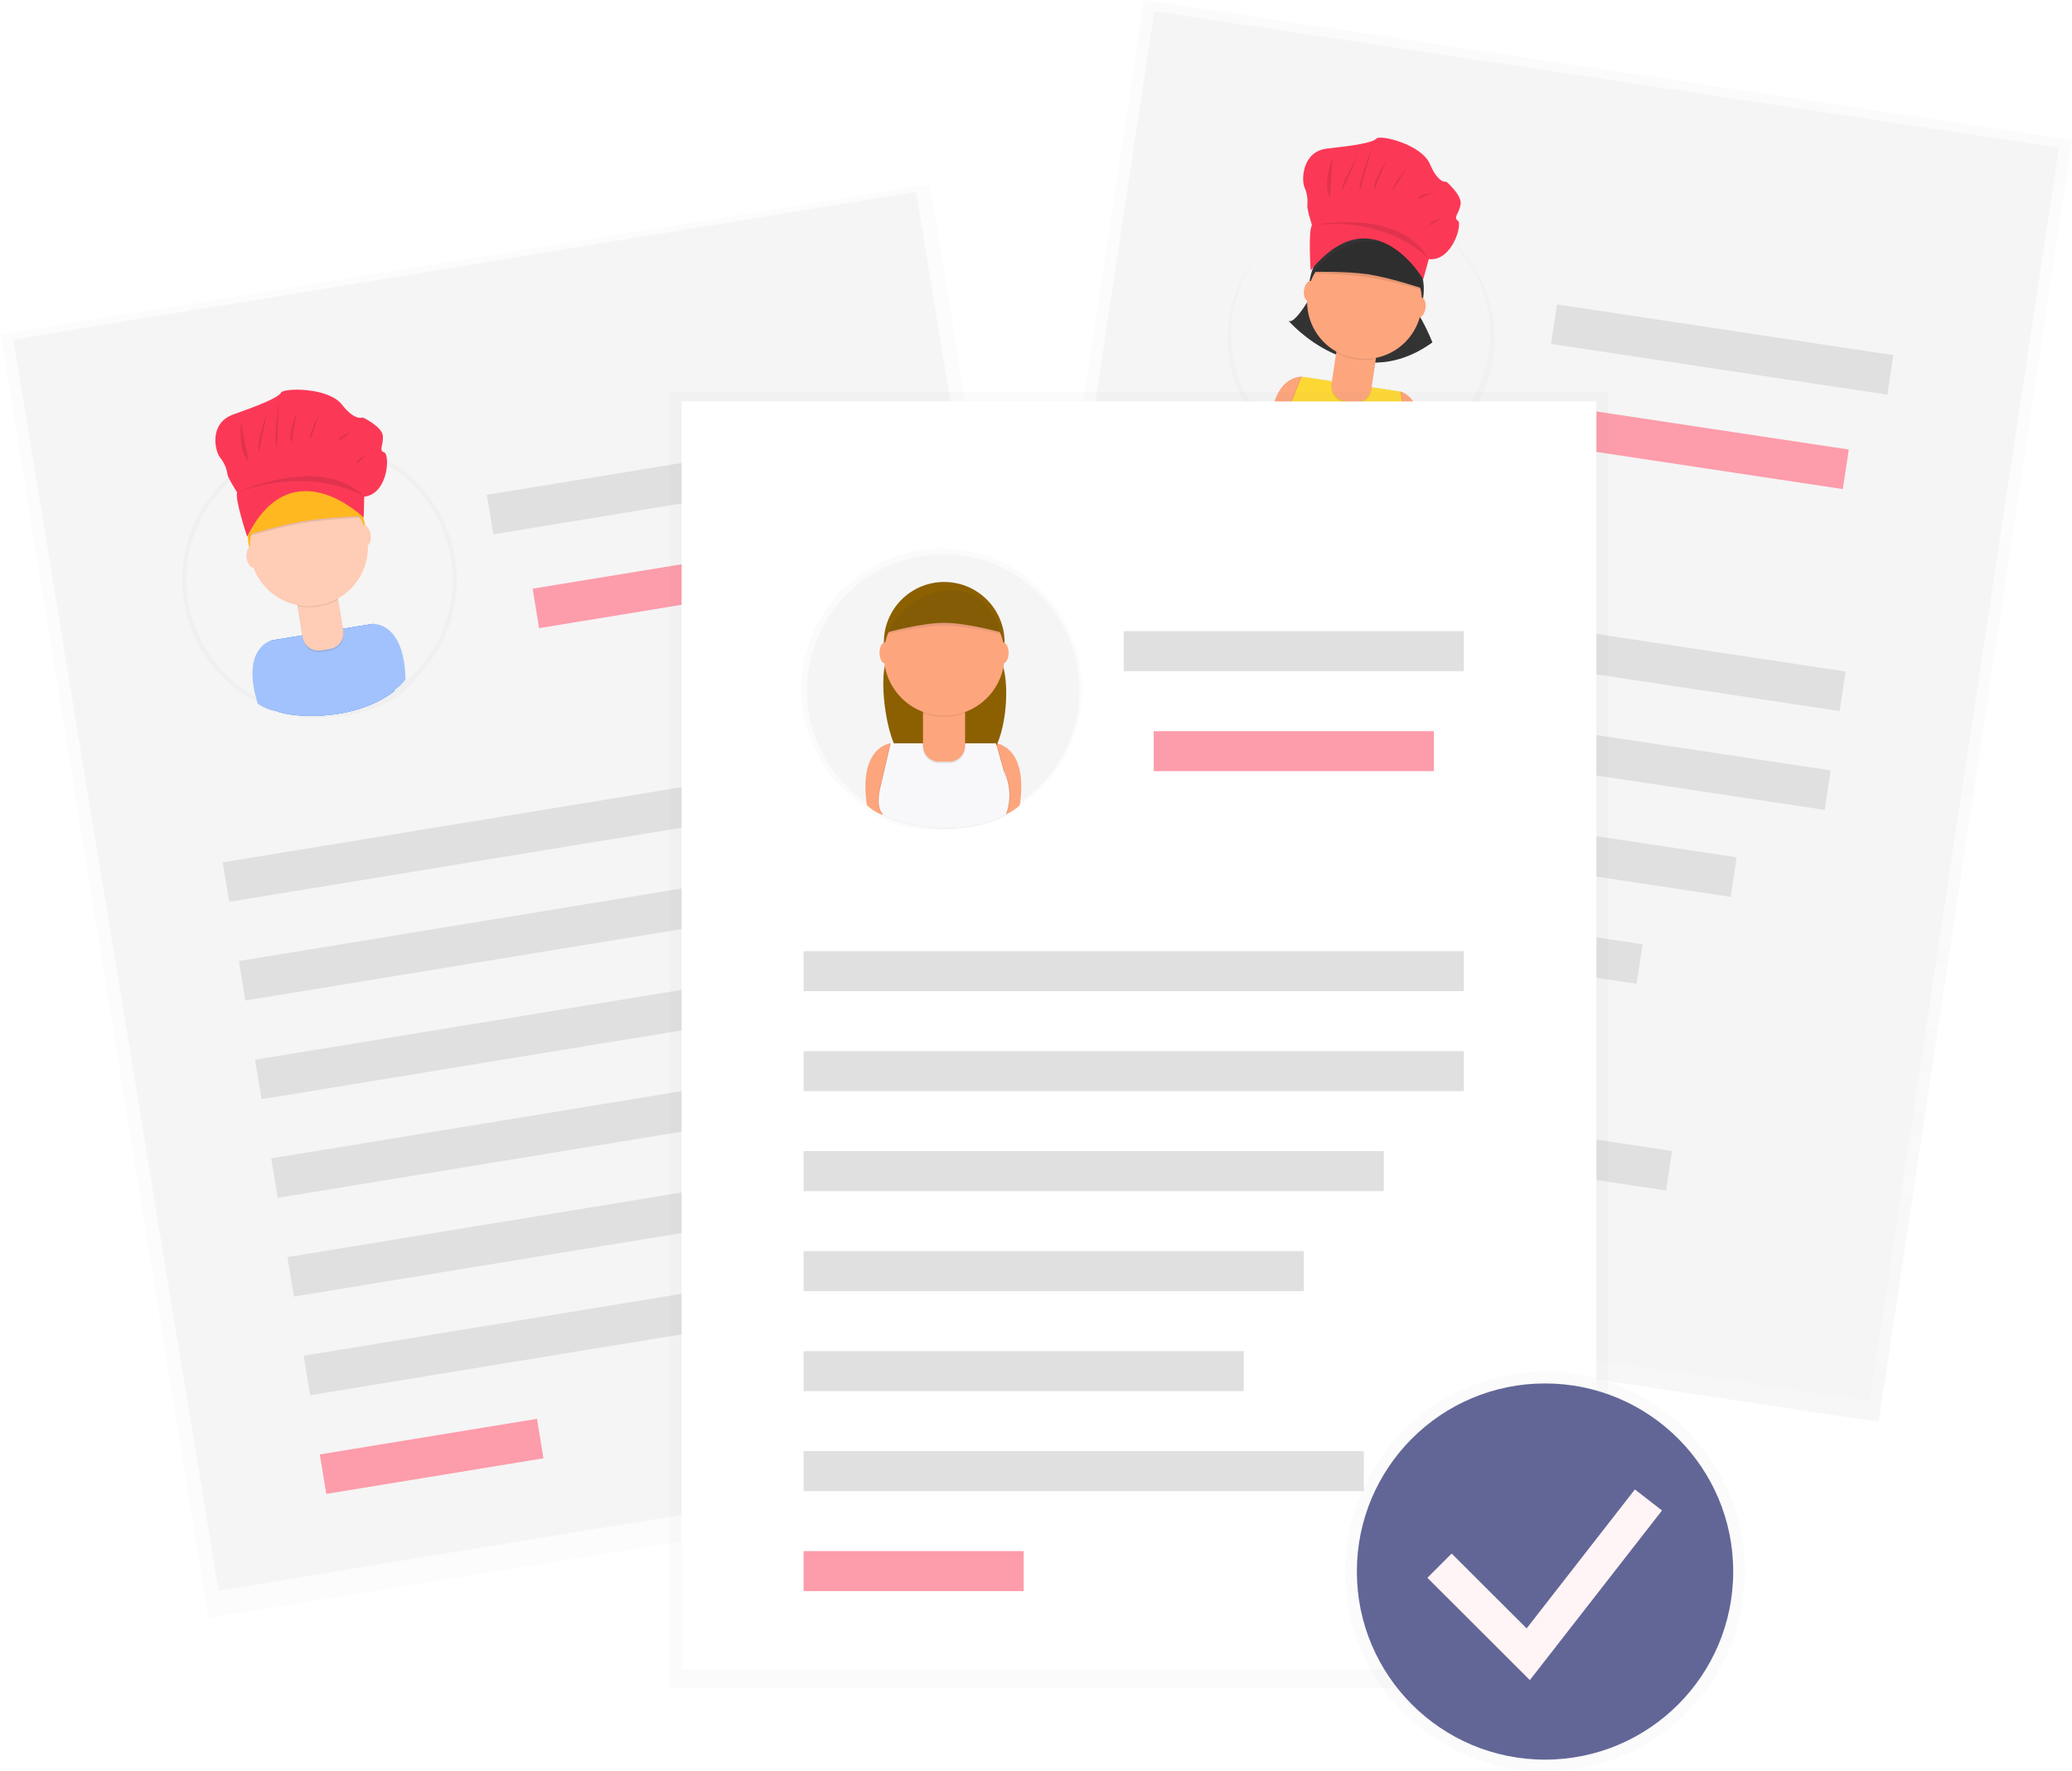<svg width="331" height="283" viewBox="0 0 331 283" fill="none" xmlns="http://www.w3.org/2000/svg">
<g clip-path="url(#clip0)">
<g opacity="0.5">
<path opacity="0.5" d="M182.748 0.009L151.838 204.801L300.112 227.164L331.022 22.372L182.748 0.009Z" fill="url(#paint0_linear)"/>
</g>
<path d="M184.409 1.803L154.182 202.068L298.683 223.862L328.911 23.597L184.409 1.803Z" fill="#F5F5F5"/>
<path d="M294.835 107.284L190.542 91.554L189.588 97.873L293.881 113.603L294.835 107.284Z" fill="#E0E0E0"/>
<path d="M292.451 123.078L188.158 107.349L187.205 113.668L291.497 129.397L292.451 123.078Z" fill="#E0E0E0"/>
<path d="M302.462 56.735L248.735 48.632L247.781 54.951L301.509 63.054L302.462 56.735Z" fill="#E0E0E0"/>
<path d="M295.34 71.819L251.093 65.145L250.139 71.465L294.386 78.138L295.34 71.819Z" fill="#FD9CAB"/>
<path d="M277.425 136.969L185.772 123.146L184.818 129.465L276.472 143.288L277.425 136.969Z" fill="#E0E0E0"/>
<path d="M262.396 150.859L183.386 138.942L182.432 145.262L261.442 157.178L262.396 150.859Z" fill="#E0E0E0"/>
<path d="M250.532 165.224L181.002 154.738L180.048 161.057L249.578 171.544L250.532 165.224Z" fill="#E0E0E0"/>
<path d="M267.109 183.881L178.618 170.535L177.664 176.854L266.155 190.2L267.109 183.881Z" fill="#E0E0E0"/>
<path d="M211 191.572L176.237 186.329L175.283 192.648L210.046 197.891L211 191.572Z" fill="#FB3957"/>
<g opacity="0.5">
<path opacity="0.5" d="M238.552 57.324C239.1 53.683 238.697 49.963 237.381 46.524C236.065 43.086 233.881 40.047 231.041 37.702C228.201 35.358 224.803 33.789 221.176 33.147C217.55 32.505 213.819 32.813 210.346 34.04C206.874 35.267 203.779 37.371 201.361 40.149C198.944 42.927 197.288 46.283 196.553 49.89C195.818 53.498 196.03 57.234 197.168 60.735C198.306 64.236 200.331 67.383 203.047 69.87C203.047 69.901 203.047 69.935 203.047 69.965C203.635 70.732 204.369 71.375 205.208 71.857L205.25 71.766C206.109 72.761 210.064 74.744 214.845 75.451H214.951C217.979 75.913 221.344 75.871 224.467 74.744C224.467 74.744 224.501 74.691 224.558 74.592C225.342 74.358 226.083 73.999 226.753 73.529L226.821 73.295C229.925 71.781 232.614 69.537 234.657 66.755C236.7 63.973 238.037 60.736 238.552 57.324Z" fill="url(#paint1_linear)"/>
</g>
<path d="M237.824 56.452C239.529 45.155 231.75 34.616 220.449 32.911C209.149 31.207 198.605 38.983 196.9 50.279C195.195 61.576 202.974 72.115 214.275 73.82C225.576 75.524 236.119 67.748 237.824 56.452Z" fill="#F5F5F5"/>
<path d="M207.93 60.18C207.93 60.18 203.009 59.844 202.945 68.917C203.516 69.659 204.229 70.28 205.042 70.745L209.182 61.879L207.93 60.18Z" fill="#FDA57D"/>
<path d="M223.752 62.568C223.752 62.568 228.566 63.703 225.939 72.387C225.175 72.93 224.31 73.315 223.396 73.522L222.052 63.832L223.752 62.568Z" fill="#FDA57D"/>
<path d="M210.337 45.666C210.337 45.666 206.998 52.064 205.829 51.239C205.829 51.239 216.45 63.624 228.824 54.705C227.861 52.295 226.613 50.008 225.107 47.895L210.337 45.666Z" fill="#333333"/>
<path d="M227.348 47.589C228.103 42.582 224.656 37.911 219.647 37.156C214.639 36.401 209.966 39.847 209.21 44.854C208.455 49.86 211.902 54.531 216.911 55.287C221.919 56.042 226.592 52.596 227.348 47.589Z" fill="#333333"/>
<path opacity="0.1" d="M223.657 62.553L207.835 60.169L205.405 66.272C205.405 66.272 204.095 69.068 204.981 70.521C205.867 71.974 215.5 76.42 223.528 73.548C224.429 71.959 224.782 70.118 224.535 68.308C224.138 65.228 224.357 68.066 224.357 68.066L223.657 62.553Z" fill="black"/>
<path opacity="0.1" d="M223.869 62.586L208.047 60.203L205.621 66.302C205.621 66.302 204.311 69.098 205.197 70.551C206.082 72.004 215.716 76.45 223.744 73.578C224.644 71.989 224.998 70.148 224.751 68.338C224.353 65.258 224.573 68.096 224.573 68.096L223.869 62.586Z" fill="black"/>
<path d="M223.752 62.568L207.93 60.184L205.5 66.287C205.5 66.287 204.19 69.083 205.076 70.536C205.961 71.989 215.595 76.435 223.623 73.563C224.523 71.974 224.877 70.133 224.63 68.323C224.232 65.243 224.452 68.081 224.452 68.081L223.752 62.568Z" fill="#FDD835"/>
<path opacity="0.1" d="M213.57 55.683L219.899 56.638L219.037 62.347C218.936 63.015 218.574 63.615 218.031 64.016C217.487 64.417 216.806 64.586 216.138 64.485L214.843 64.29C214.175 64.189 213.575 63.827 213.173 63.284C212.772 62.74 212.604 62.06 212.704 61.392L213.566 55.683L213.57 55.683Z" fill="black"/>
<path d="M213.601 55.449L219.93 56.403L219.068 62.113C218.967 62.78 218.605 63.381 218.062 63.782C217.518 64.183 216.837 64.351 216.169 64.251L214.878 64.056C214.21 63.955 213.609 63.593 213.208 63.05C212.807 62.506 212.638 61.826 212.739 61.158L213.601 55.449Z" fill="#FDA57D"/>
<path opacity="0.1" d="M213.482 56.344C215.407 57.413 217.651 57.758 219.807 57.316L219.925 56.54L213.596 55.587L213.482 56.344Z" fill="black"/>
<path d="M227.051 49.555C227.806 44.549 224.359 39.878 219.35 39.122C214.342 38.367 209.669 41.813 208.913 46.82C208.158 51.827 211.605 56.498 216.614 57.253C221.622 58.008 226.295 54.562 227.051 49.555Z" fill="#FDA57D"/>
<path d="M209.811 43.429C209.811 43.429 215.161 43.316 218.533 43.819C221.955 44.33 227.109 46.036 227.109 46.036C227.109 46.036 226.685 38.847 220.08 38.291C213.475 37.735 209.811 43.429 209.811 43.429Z" fill="#333333"/>
<path d="M209.999 46.586C210.13 45.711 209.86 44.946 209.395 44.876C208.93 44.806 208.446 45.457 208.314 46.331C208.182 47.206 208.452 47.971 208.918 48.041C209.383 48.111 209.867 47.459 209.999 46.586Z" fill="#FDA57D"/>
<path d="M227.719 49.259C227.85 48.385 227.58 47.62 227.115 47.55C226.65 47.48 226.166 48.131 226.034 49.005C225.902 49.879 226.172 50.645 226.638 50.715C227.103 50.785 227.587 50.133 227.719 49.259Z" fill="#FDA57D"/>
<path opacity="0.1" d="M209.784 43.664C209.784 43.664 215.146 43.766 218.533 44.276C221.924 44.787 227.083 46.271 227.083 46.271C227.083 46.271 226.659 39.082 220.053 38.526C213.448 37.97 209.784 43.664 209.784 43.664Z" fill="black"/>
<path d="M209.376 43.207C209.376 43.207 208.964 36.872 209.584 35.971C209.584 35.971 208.751 33.349 208.848 32.774C208.948 31.804 208.79 30.822 208.388 29.919C207.9 28.832 207.945 24.169 212.041 23.73C216.136 23.29 219.299 22.813 219.88 22.141C220.462 21.47 227.1 23.051 228.443 26.231C229.786 29.411 231.056 29.031 231.056 29.031C231.056 29.031 233.579 31.167 233.329 32.662C233.078 34.157 232.105 34.763 232.894 35.25C233.684 35.736 231.99 41.838 228.245 41.391L227.369 44.614C227.369 44.614 219.411 30.93 209.376 43.207Z" fill="#FB3957"/>
<path opacity="0.1" d="M212.853 25.086C212.853 25.086 211.186 29.744 212.49 31.616L212.853 25.086Z" fill="black"/>
<path opacity="0.1" d="M217.079 24.66C217.079 24.66 214.018 29.433 214.387 30.511L217.079 24.66Z" fill="black"/>
<path opacity="0.1" d="M219.255 23.34C219.255 23.34 216.647 29.785 217.27 30.441L219.255 23.34Z" fill="black"/>
<path opacity="0.1" d="M221.508 25.574C221.508 25.574 218.946 29.56 219.589 30.277L221.508 25.574Z" fill="black"/>
<path opacity="0.1" d="M224.9 26.663C224.9 26.663 222.143 29.804 222.485 30.499L224.9 26.663Z" fill="black"/>
<path opacity="0.1" d="M228.785 30.825C228.785 30.825 226.367 31.031 226.724 31.817L228.785 30.825Z" fill="black"/>
<path opacity="0.1" d="M230.374 34.836C230.374 34.836 228.132 35.449 228.433 36.022L230.374 34.836Z" fill="black"/>
<path opacity="0.1" d="M209.584 35.969C209.584 35.969 223.731 33.054 228.247 41.391C228.247 41.391 222.211 34.579 209.584 35.969Z" fill="black"/>
<g opacity="0.5">
<path opacity="0.5" d="M148.577 29.434L0.124 53.417L33.274 258.456L181.727 234.473L148.577 29.434Z" fill="url(#paint2_linear)"/>
</g>
<path d="M146.345 30.631L2.133 54.264L34.91 254.127L179.122 230.495L146.345 30.631Z" fill="#F5F5F5"/>
<path d="M139.66 120.717L35.576 137.774L36.611 144.08L140.694 127.024L139.66 120.717Z" fill="#E0E0E0"/>
<path d="M142.245 136.482L38.161 153.539L39.196 159.846L143.279 142.789L142.245 136.482Z" fill="#E0E0E0"/>
<path d="M131.391 70.272L77.771 79.059L78.805 85.365L132.425 76.578L131.391 70.272Z" fill="#E0E0E0"/>
<path d="M129.243 86.812L85.085 94.049L86.119 100.355L130.278 93.119L129.243 86.812Z" fill="#FD9CAB"/>
<path d="M132.216 154.314L40.747 169.304L41.781 175.61L133.251 160.621L132.216 154.314Z" fill="#E0E0E0"/>
<path d="M122.183 172.143L43.331 185.065L44.366 191.371L123.218 178.45L122.183 172.143Z" fill="#E0E0E0"/>
<path d="M115.307 189.461L45.917 200.833L46.951 207.139L116.341 195.768L115.307 189.461Z" fill="#E0E0E0"/>
<path d="M136.816 202.121L48.502 216.594L49.537 222.9L137.85 208.428L136.816 202.121Z" fill="#E0E0E0"/>
<path d="M85.784 226.675L51.09 232.36L52.124 238.667L86.818 232.982L85.784 226.675Z" fill="#FD9CAB"/>
<g opacity="0.5">
<path opacity="0.5" d="M72.69 89.092C72.077 85.357 70.507 81.844 68.133 78.896C65.76 75.948 62.663 73.664 59.144 72.267C55.625 70.87 51.805 70.407 48.054 70.924C44.303 71.44 40.751 72.919 37.741 75.215C34.732 77.511 32.368 80.548 30.881 84.028C29.393 87.508 28.832 91.314 29.253 95.076C29.673 98.837 31.06 102.425 33.28 105.491C35.499 108.558 38.474 110.998 41.917 112.573L41.947 112.668C42.765 113.229 43.686 113.623 44.657 113.826V113.724C45.812 114.427 50.308 115.12 55.21 114.303H55.316C58.424 113.799 61.702 112.694 64.4 110.606C64.4 110.606 64.4 110.545 64.438 110.432C65.132 109.956 65.744 109.37 66.251 108.699C66.251 108.613 66.251 108.53 66.251 108.449C68.815 105.987 70.741 102.938 71.863 99.566C72.985 96.193 73.269 92.598 72.69 89.092Z" fill="url(#paint3_linear)"/>
</g>
<path d="M54.494 113.615C66.088 111.715 73.946 100.78 72.045 89.191C70.145 77.601 59.205 69.746 47.612 71.646C36.018 73.546 28.16 84.481 30.061 96.071C31.961 107.66 42.901 115.515 54.494 113.615Z" fill="#F5F5F5"/>
<path d="M50.533 94.7C55.672 93.857 59.155 89.01 58.313 83.874C57.47 78.737 52.622 75.255 47.483 76.097C42.344 76.939 38.861 81.786 39.704 86.923C40.546 92.06 45.395 95.542 50.533 94.7Z" fill="#FFB820"/>
<path d="M59.446 99.686L43.215 102.335L42.765 109.073C42.765 109.073 42.386 112.225 43.692 113.364C44.998 114.503 55.85 115.816 62.773 110.458C63.152 108.619 62.916 106.706 62.103 105.014C60.74 102.127 61.849 104.832 61.849 104.832L59.446 99.686Z" fill="#4D8AF0"/>
<path d="M59.662 99.652L43.431 102.3L42.98 109.039C42.98 109.039 42.602 112.191 43.908 113.33C45.214 114.469 56.066 115.782 62.989 110.424C63.368 108.585 63.132 106.672 62.319 104.979C60.956 102.092 62.065 104.798 62.065 104.798L59.662 99.652Z" fill="#4D8AF0"/>
<path fill-rule="evenodd" clip-rule="evenodd" d="M59.54 99.671C59.54 99.671 64.609 99.258 64.779 108.589C64.258 109.278 63.619 109.868 62.892 110.332C62.884 110.373 62.876 110.414 62.867 110.454C56.036 115.741 45.379 114.533 43.843 113.406L43.821 113.587C42.877 113.387 41.983 113.001 41.19 112.452C38.409 103.625 43.239 102.349 43.309 102.331L43.31 102.319L59.54 99.671L59.54 99.671Z" fill="#A2C2FD"/>
<path opacity="0.1" d="M47.41 96.126L53.902 95.062L54.874 100.988C54.983 101.655 54.823 102.337 54.429 102.886C54.035 103.434 53.439 103.804 52.772 103.913L51.304 104.154C50.638 104.263 49.955 104.103 49.406 103.709C48.857 103.315 48.488 102.719 48.378 102.053L47.407 96.127L47.41 96.126Z" fill="black"/>
<path d="M47.372 95.886L53.864 94.822L54.835 100.748C54.945 101.414 54.785 102.097 54.391 102.645C53.996 103.194 53.4 103.564 52.734 103.673L51.266 103.913C50.599 104.023 49.916 103.863 49.367 103.469C48.819 103.075 48.449 102.479 48.34 101.812L47.368 95.887L47.372 95.886Z" fill="#FFCCB5"/>
<path opacity="0.1" d="M47.53 96.822C49.751 97.261 52.055 96.891 54.026 95.777L53.893 94.979L47.401 96.046L47.53 96.822Z" fill="black"/>
<path d="M50.867 96.719C56.006 95.877 59.489 91.03 58.647 85.893C57.804 80.756 52.956 77.275 47.817 78.117C42.678 78.959 39.195 83.806 40.038 88.943C40.88 94.08 45.729 97.561 50.867 96.719Z" fill="#FFCCB5"/>
<path opacity="0.1" d="M39.899 85.584C39.899 85.584 45.07 84.098 48.461 83.531C52.015 82.937 57.648 82.678 57.648 82.678C57.648 82.678 54.957 75.762 48.325 77.321C41.694 78.879 39.899 85.584 39.899 85.584Z" fill="black"/>
<path d="M39.858 85.346C39.858 85.346 44.953 83.853 48.298 83.286C51.903 82.675 57.621 82.436 57.621 82.436C57.621 82.436 54.93 75.519 48.298 77.078C41.667 78.637 39.858 85.346 39.858 85.346Z" fill="#FFB820"/>
<path d="M39.48 85.737C39.48 85.737 37.477 79.695 37.881 78.67C37.881 78.67 36.379 76.331 36.333 75.75C36.193 74.785 35.787 73.872 35.153 73.094C34.386 72.16 33.265 67.628 37.313 66.2C41.361 64.771 44.454 63.534 44.877 62.74C45.299 61.947 52.435 61.855 54.594 64.61C56.753 67.364 57.948 66.686 57.948 66.686C57.948 66.686 61.045 68.138 61.164 69.65C61.283 71.161 60.447 71.987 61.37 72.265C62.294 72.543 62.1 78.874 58.185 79.357L58.102 82.697C58.102 82.697 46.599 71.377 39.48 85.737Z" fill="#FB3957"/>
<path opacity="0.1" d="M38.48 67.318C38.48 67.318 37.952 72.242 39.744 73.739L38.48 67.318Z" fill="black"/>
<path opacity="0.1" d="M42.664 65.869C42.664 65.869 40.75 71.247 41.394 72.202L42.664 65.869Z" fill="black"/>
<path opacity="0.1" d="M44.544 64.055C44.544 64.055 43.508 70.944 44.304 71.427L44.544 64.055Z" fill="black"/>
<path opacity="0.1" d="M47.39 65.67C47.39 65.67 45.785 70.162 46.617 70.7L47.39 65.67Z" fill="black"/>
<path opacity="0.1" d="M51.106 65.895C51.106 65.895 49.092 69.615 49.613 70.206L51.106 65.895Z" fill="black"/>
<path opacity="0.1" d="M56.09 68.979C56.09 68.979 53.688 69.77 54.247 70.445L56.09 68.979Z" fill="black"/>
<path opacity="0.1" d="M58.705 72.479C58.705 72.479 56.583 73.622 57.032 74.104L58.705 72.479Z" fill="black"/>
<path opacity="0.1" d="M37.88 78.669C37.88 78.669 51.516 72.38 58.186 79.357C58.186 79.357 50.354 74.23 37.88 78.669Z" fill="black"/>
<path d="M40.54 90.696C41.02 90.618 41.291 89.826 41.146 88.926C41 88.026 40.493 87.359 40.013 87.437C39.533 87.514 39.262 88.307 39.407 89.207C39.553 90.106 40.06 90.773 40.54 90.696Z" fill="#FFCCB5"/>
<path d="M58.606 87.157C59.085 87.079 59.354 86.288 59.206 85.391C59.059 84.494 58.552 83.83 58.074 83.909C57.595 83.987 57.326 84.778 57.473 85.675C57.62 86.572 58.128 87.236 58.606 87.157Z" fill="#FFCCB5"/>
<g opacity="0.5">
<path opacity="0.5" d="M256.932 62.609H106.98V269.719H256.932V62.609Z" fill="url(#paint4_linear)"/>
</g>
<path d="M255.024 64.134H108.887V266.666H255.024V64.134Z" fill="white"/>
<g opacity="0.5">
<path opacity="0.5" d="M128.011 110.051C128.011 106.181 129.014 102.378 130.921 99.01C132.828 95.643 135.575 92.826 138.894 90.835C142.214 88.843 145.992 87.745 149.862 87.646C153.732 87.547 157.561 88.452 160.978 90.271C164.394 92.091 167.281 94.763 169.358 98.029C171.435 101.295 172.63 105.042 172.828 108.907C173.026 112.772 172.22 116.622 170.488 120.083C168.756 123.543 166.157 126.497 162.944 128.656V128.754C162.212 129.457 161.347 130.007 160.401 130.373L160.37 130.275C159.322 131.176 154.901 132.617 149.821 132.602H149.711C146.494 132.602 143.004 132.035 139.93 130.373C139.93 130.373 139.904 130.313 139.862 130.203C139.083 129.837 138.369 129.348 137.746 128.754L137.712 128.501C134.72 126.442 132.273 123.687 130.583 120.473C128.893 117.259 128.01 113.682 128.011 110.051Z" fill="url(#paint5_linear)"/>
</g>
<path d="M150.675 132.034C162.687 132.034 172.424 122.3 172.424 110.293C172.424 98.286 162.687 88.552 150.675 88.552C138.663 88.552 128.925 98.286 128.925 110.293C128.925 122.3 138.663 132.034 150.675 132.034Z" fill="#F5F5F5"/>
<path d="M142.291 118.756C142.291 118.756 137.109 119.176 138.48 128.635C139.19 129.317 140.029 129.85 140.948 130.205L143.862 120.341L142.291 118.756Z" fill="#FDA57D"/>
<path d="M159.109 118.756C159.109 118.756 164.291 119.176 162.92 128.635C162.21 129.317 161.371 129.85 160.453 130.205L157.549 120.311L159.109 118.756Z" fill="#FDA57D"/>
<path d="M142.515 103.284C142.515 103.284 142.117 104.446 141.55 105.789C140.316 108.725 141.724 120.008 144.676 121.211C147.988 122.562 152.345 123.425 156.868 121.775C160.801 120.341 162.012 107.499 159.234 104.37C158.908 103.992 158.568 103.64 158.212 103.284H142.515Z" fill="#8C6000"/>
<path d="M150.838 112.252C156.163 112.252 160.479 107.937 160.479 102.615C160.479 97.292 156.163 92.978 150.838 92.978C145.514 92.978 141.198 97.292 141.198 102.615C141.198 107.937 145.514 112.252 150.838 112.252Z" fill="#8C6000"/>
<path opacity="0.1" d="M159.01 118.756H142.193L140.622 125.48C140.622 125.48 139.699 128.594 140.845 129.963C141.992 131.333 152.704 134.447 160.577 130.186C161.263 128.393 161.342 126.425 160.801 124.583C159.904 121.446 160.577 124.36 160.577 124.36L159.01 118.756Z" fill="black"/>
<path opacity="0.1" d="M159.234 118.756H142.409L140.838 125.48C140.838 125.48 139.914 128.594 141.061 129.963C142.208 131.333 152.92 134.447 160.793 130.186C161.479 128.393 161.558 126.425 161.016 124.583C160.119 121.446 160.793 124.36 160.793 124.36L159.234 118.756Z" fill="black"/>
<path d="M159.109 118.756H142.291L140.721 125.48C140.721 125.48 139.797 128.594 140.944 129.963C142.091 131.333 152.803 134.447 160.676 130.186C161.362 128.393 161.44 126.425 160.899 124.583C160.002 121.446 160.676 124.36 160.676 124.36L159.109 118.756Z" fill="#F8F8FA"/>
<path opacity="0.1" d="M147.451 113.175H154.177V119.373C154.177 120.048 153.908 120.696 153.431 121.173C152.953 121.651 152.305 121.919 151.629 121.919H149.994C149.319 121.919 148.671 121.651 148.193 121.173C147.715 120.696 147.447 120.048 147.447 119.373V113.175H147.451Z" fill="black"/>
<path d="M147.451 112.925H154.177V119.123C154.177 119.798 153.908 120.446 153.431 120.924C152.953 121.401 152.305 121.67 151.629 121.67H149.994C149.319 121.67 148.671 121.401 148.193 120.924C147.715 120.446 147.447 119.798 147.447 119.123V112.925H147.451Z" fill="#FDA57D"/>
<path opacity="0.1" d="M147.462 113.879C149.632 114.682 152.018 114.682 154.188 113.879V113.054H147.462V113.879Z" fill="black"/>
<path d="M150.838 114.344C156.163 114.344 160.479 110.029 160.479 104.707C160.479 99.385 156.163 95.07 150.838 95.07C145.514 95.07 141.198 99.385 141.198 104.707C141.198 110.029 145.514 114.344 150.838 114.344Z" fill="#FDA57D"/>
<path d="M141.618 101.048C141.618 101.048 147.207 99.499 150.87 99.506C154.489 99.514 160.006 101.048 160.006 101.048C160.006 101.048 158.435 93.624 151.486 94.101C144.536 94.578 141.618 101.048 141.618 101.048Z" fill="#8C6000"/>
<path d="M141.398 105.979C141.894 105.979 142.295 105.226 142.295 104.299C142.295 103.371 141.894 102.619 141.398 102.619C140.903 102.619 140.501 103.371 140.501 104.299C140.501 105.226 140.903 105.979 141.398 105.979Z" fill="#FDA57D"/>
<path d="M160.233 105.979C160.728 105.979 161.13 105.226 161.13 104.299C161.13 103.371 160.728 102.619 160.233 102.619C159.738 102.619 159.336 103.371 159.336 104.299C159.336 105.226 159.738 105.979 160.233 105.979Z" fill="#FDA57D"/>
<path opacity="0.1" d="M141.618 101.294C141.618 101.294 147.22 99.956 150.87 99.963C154.476 99.969 160.006 101.294 160.006 101.294C160.006 101.294 158.435 93.871 151.486 94.347C144.536 94.824 141.618 101.294 141.618 101.294Z" fill="#333333"/>
<path d="M233.847 151.955H128.373V158.345H233.847V151.955Z" fill="#E0E0E0"/>
<path d="M233.847 167.929H128.373V174.32H233.847V167.929Z" fill="#E0E0E0"/>
<path d="M233.85 100.836H179.515V107.227H233.85V100.836Z" fill="#E0E0E0"/>
<path d="M229.055 116.811H184.307V123.202H229.055V116.811Z" fill="#FD9CAB"/>
<path d="M221.064 183.904H128.373V190.295H221.064V183.904Z" fill="#E0E0E0"/>
<path d="M208.278 199.879H128.373V206.27H208.278V199.879Z" fill="#E0E0E0"/>
<path d="M198.69 215.858H128.373V222.249H198.69V215.858Z" fill="#E0E0E0"/>
<path d="M217.866 231.833H128.373V238.223H217.866V231.833Z" fill="#E0E0E0"/>
<path d="M163.53 247.808H128.373V254.198H163.53V247.808Z" fill="#FD9CAB"/>
<g opacity="0.5">
<path opacity="0.5" d="M246.818 283.004C264.46 283.004 278.761 268.708 278.761 251.073C278.761 233.438 264.46 219.142 246.818 219.142C229.177 219.142 214.875 233.438 214.875 251.073C214.875 268.708 229.177 283.004 246.818 283.004Z" fill="url(#paint6_linear)"/>
</g>
<path d="M246.818 281.123C263.421 281.123 276.88 267.669 276.88 251.073C276.88 234.476 263.421 221.022 246.818 221.022C230.216 221.022 216.757 234.476 216.757 251.073C216.757 267.669 230.216 281.123 246.818 281.123Z" fill="#626696"/>
<path fill-rule="evenodd" clip-rule="evenodd" d="M265.502 241.318L244.393 268.416L228.023 252.072L231.902 248.199L243.878 260.155L261.172 237.956L265.502 241.318Z" fill="#FFF4F6"/>
</g>
<defs>
<linearGradient id="paint0_linear" x1="225.975" y1="215.983" x2="256.862" y2="11.187" gradientUnits="userSpaceOnUse">
<stop stop-color="#808080" stop-opacity="0.25"/>
<stop offset="0.54" stop-color="#808080" stop-opacity="0.12"/>
<stop offset="1" stop-color="#808080" stop-opacity="0.1"/>
</linearGradient>
<linearGradient id="paint1_linear" x1="25001.3" y1="31370.8" x2="25724.8" y2="26573.9" gradientUnits="userSpaceOnUse">
<stop stop-color="#808080" stop-opacity="0.25"/>
<stop offset="0.54" stop-color="#808080" stop-opacity="0.12"/>
<stop offset="1" stop-color="#808080" stop-opacity="0.1"/>
</linearGradient>
<linearGradient id="paint2_linear" x1="83287.2" y1="67614" x2="65155.1" y2="-44620.2" gradientUnits="userSpaceOnUse">
<stop stop-color="#808080" stop-opacity="0.25"/>
<stop offset="0.54" stop-color="#808080" stop-opacity="0.12"/>
<stop offset="1" stop-color="#808080" stop-opacity="0.1"/>
</linearGradient>
<linearGradient id="paint3_linear" x1="17182.8" y1="-1691.72" x2="16356.5" y2="-6733.75" gradientUnits="userSpaceOnUse">
<stop stop-color="#808080" stop-opacity="0.25"/>
<stop offset="0.54" stop-color="#808080" stop-opacity="0.12"/>
<stop offset="1" stop-color="#808080" stop-opacity="0.1"/>
</linearGradient>
<linearGradient id="paint4_linear" x1="72190.6" y1="147699" x2="72190.6" y2="34333.1" gradientUnits="userSpaceOnUse">
<stop stop-color="#808080" stop-opacity="0.25"/>
<stop offset="0.54" stop-color="#808080" stop-opacity="0.12"/>
<stop offset="1" stop-color="#808080" stop-opacity="0.1"/>
</linearGradient>
<linearGradient id="paint5_linear" x1="22782.3" y1="19314.1" x2="22782.3" y2="13970.1" gradientUnits="userSpaceOnUse">
<stop stop-color="#808080" stop-opacity="0.25"/>
<stop offset="0.54" stop-color="#808080" stop-opacity="0.12"/>
<stop offset="1" stop-color="#808080" stop-opacity="0.1"/>
</linearGradient>
<linearGradient id="paint6_linear" x1="41872.9" y1="47983.9" x2="41872.9" y2="37205.9" gradientUnits="userSpaceOnUse">
<stop stop-color="#808080" stop-opacity="0.25"/>
<stop offset="0.54" stop-color="#808080" stop-opacity="0.12"/>
<stop offset="1" stop-color="#808080" stop-opacity="0.1"/>
</linearGradient>
<clipPath id="clip0">
<rect width="331" height="283" fill="white"/>
</clipPath>
</defs>
</svg>
